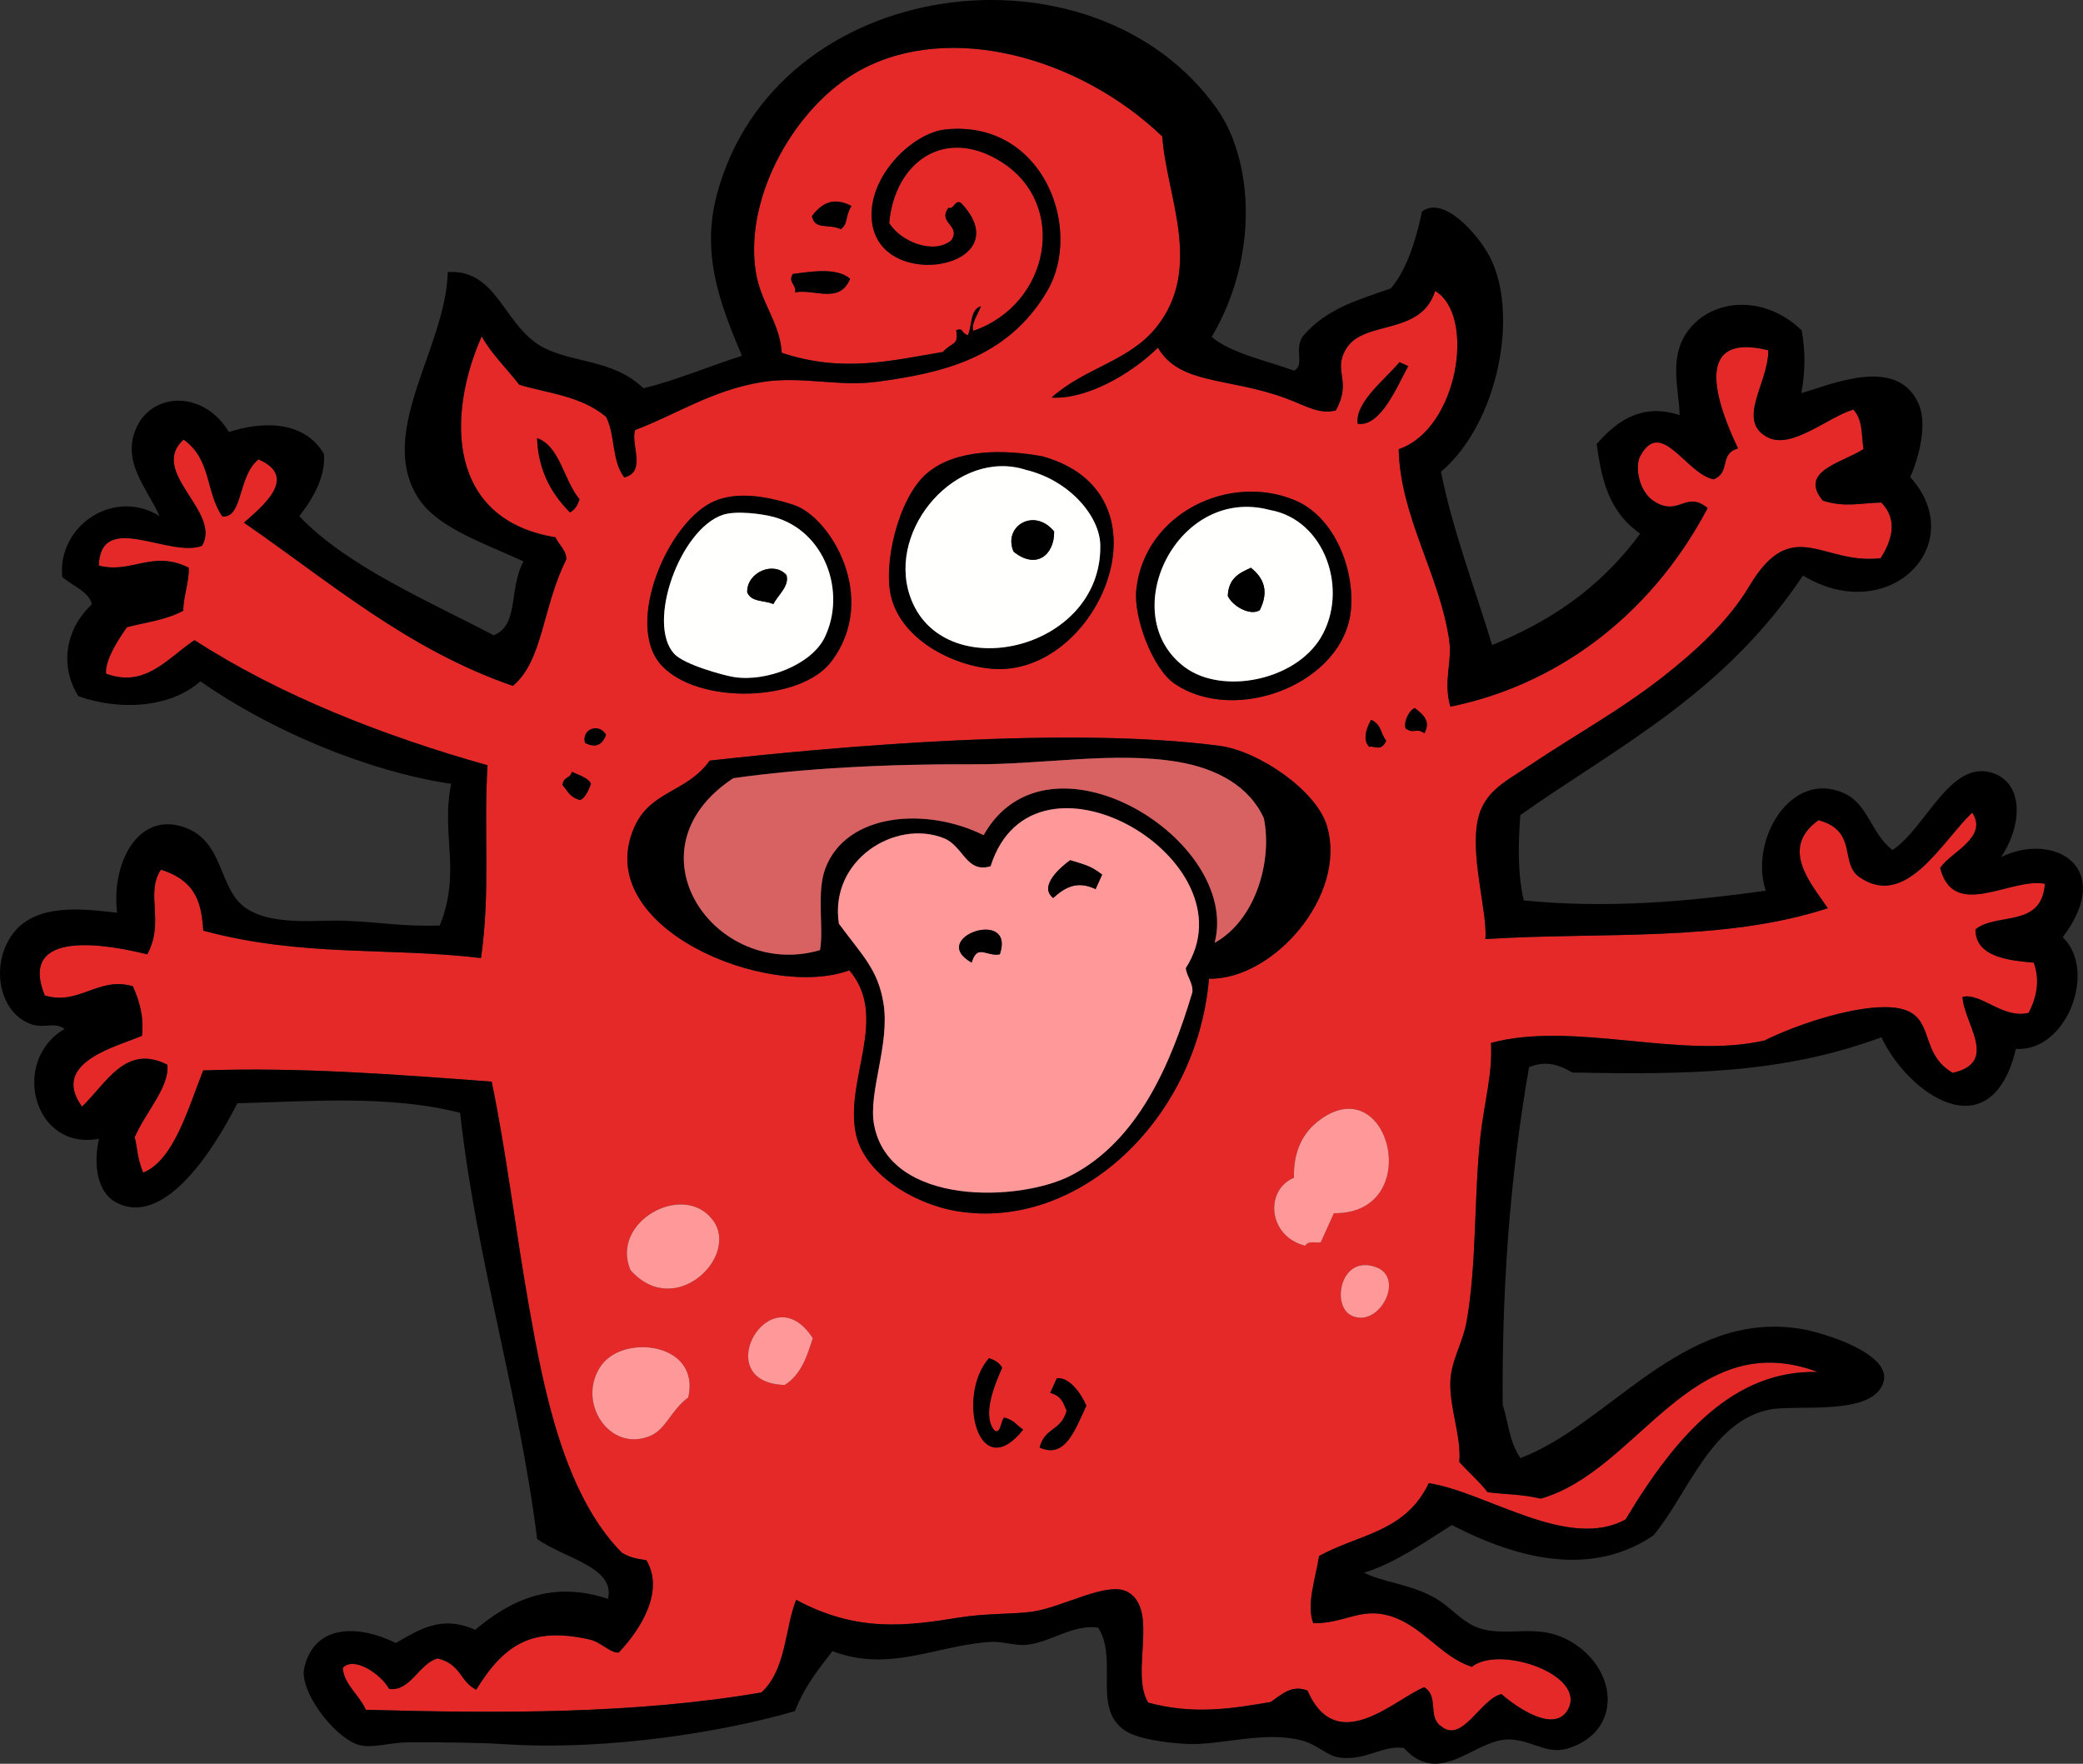 <?xml version="1.0" encoding="UTF-8" standalone="no"?><svg xmlns="http://www.w3.org/2000/svg" xmlns:xlink="http://www.w3.org/1999/xlink" fill="#000000" height="1379.6" preserveAspectRatio="xMidYMid meet" version="1" viewBox="0.0 0.0 1629.4 1379.6" width="1629.4" zoomAndPan="magnify"><rect x="0.0" y="0.0" width="1629.4" height="1379.6" fill="#333333" stroke="none"/><defs><clipPath id="a"><path d="M 0 0 L 1629.359 0 L 1629.359 1379.559 L 0 1379.559 Z M 0 0"/></clipPath></defs><g><g id="change1_1"><path d="M 470.457 1067.879 C 450.402 1095.801 476.238 1136.398 508.379 1123.238 C 521.031 1118.051 524.336 1103.609 538.391 1093.02 C 548.145 1050.461 488.242 1043.141 470.457 1067.879 Z M 613.848 1083.309 C 627.23 1074.68 631.387 1060.27 635.789 1046.75 C 602.57 995.227 553.293 1081.551 613.848 1083.309 Z M 800.367 1118.211 C 795.359 1115.07 793.477 1110.77 785.504 1108.762 C 782.77 1111.5 782.848 1121.699 778.102 1119.109 C 767.52 1107.27 778.633 1081.93 783.922 1069.801 C 782.16 1066.68 779.18 1064.051 773.602 1062.398 C 747.848 1091.59 765.348 1162.23 800.367 1118.211 Z M 826.652 1078.109 C 824.945 1081.91 823.242 1085.68 821.539 1089.469 C 831.094 1092.129 831.801 1098.141 834.355 1103.449 C 829.855 1119.82 817.684 1115.84 813.207 1132.18 C 833.039 1141.41 840.809 1118.801 849.809 1099.5 C 845.285 1089.059 835.836 1076.719 826.652 1078.109 Z M 557.332 953.977 C 534.152 924.047 477.25 955.812 493.129 993.359 C 527.93 1032.941 579.293 982.32 557.332 953.977 Z M 1056.648 1028.719 C 1078.039 1040.078 1099.941 999.727 1076.32 991.133 C 1048.762 981.117 1041.34 1020.602 1056.648 1028.719 Z M 439.957 614.066 C 444.035 618.195 445.066 623.445 453.809 625.789 C 457.641 624.273 460.016 618.91 462.246 613.18 C 460.723 608.734 453.383 606.484 447.359 603.734 C 445.82 609.625 440.996 606.801 439.957 614.066 Z M 1043.41 948.957 C 1114.852 949.695 1087.461 835.852 1032.66 875.781 C 1018.602 886.016 1011.711 901.273 1012.18 921.219 C 989.121 930.797 991.777 967.16 1021 974.387 C 1023.711 970.008 1029.109 972.598 1033.172 971.68 C 1036.57 964.105 1039.98 956.52 1043.41 948.957 Z M 457.602 581.023 C 465.449 585.176 470.945 583.102 474.066 574.777 C 468.57 565.055 454.723 570.316 457.602 581.023 Z M 1037.91 645.824 C 1029.699 618.395 984.746 587.449 954.004 583.395 C 837.703 567.992 657.062 583.508 555.18 594.945 C 537.07 620.215 508.602 618.23 495.969 647.516 C 462.164 725.699 600.688 782.379 664.383 758.973 C 695.773 795.68 660.43 844.504 669.531 887.023 C 676.062 917.586 713.883 941.664 748.902 947.398 C 842.91 962.797 936.277 876.324 945.707 765.516 C 995.816 766.598 1054.281 700.371 1037.91 645.824 Z M 420.148 342.738 C 420.816 365.102 429.414 384.445 445.902 400.809 C 449.004 399.039 451.641 396.082 453.301 390.488 C 441.055 376.078 437.992 348.801 420.148 342.738 Z M 559.297 391.797 C 522.633 406.984 487.773 488.797 517.625 520.613 C 546.703 551.57 626.379 549 650.227 517.531 C 687.984 467.691 649.477 404.215 620.762 394.91 C 595.066 386.578 574.688 385.418 559.297 391.797 Z M 1071.129 584.266 C 1073.602 582.562 1080.5 588.832 1084.309 579.273 C 1079.891 574.039 1080.891 566.754 1072.5 563.016 C 1067.859 571.68 1066.262 579.203 1071.129 584.266 Z M 1099.559 569.738 C 1105.75 574.52 1108 568.832 1114.199 573.605 C 1119.41 564.109 1113.32 558.875 1106.711 553.844 C 1102.109 555.406 1097.672 565.242 1099.559 569.738 Z M 724.609 370.66 C 702.566 389.977 690.379 441.887 697.293 467.684 C 707.25 504.852 754.82 524.375 784.289 523.297 C 862.543 520.445 917.504 385.355 815.539 356.961 C 785.73 351.441 747.258 350.82 724.609 370.66 Z M 888.867 461.09 C 886.473 483.234 901.949 523.25 918.574 534.625 C 966.613 567.539 1051.66 534.535 1056.77 476.664 C 1059.59 444.527 1043.609 404.285 1013.191 391.422 C 961.73 369.641 895.293 401.445 888.867 461.09 Z M 620.195 214.262 C 615.914 220.91 623.602 223.02 621.898 228.68 C 636.457 225.691 656.918 238.219 664.969 218.039 C 654.02 208.629 633.191 212.801 620.195 214.262 Z M 635.098 169.039 C 637.57 180.262 647.652 174.629 657.832 179.289 C 664.059 173.82 660.406 170.691 666.023 161.121 C 651.887 153.641 642.66 159.109 635.098 169.039 Z M 1062.078 331.449 C 1079.93 334.191 1092.988 301.98 1101.551 286.371 C 1099.281 285.352 1097 284.328 1094.73 283.301 C 1083.898 296.391 1059.57 314.949 1062.078 331.449 Z M 767.316 239.57 C 758.758 241.719 760.34 255.898 757.074 262.289 C 750.789 259.711 754.215 256.449 747.988 258.199 C 749.895 270.852 745.109 266.969 737.523 275.34 C 697.883 281.789 659.68 292.012 611.516 275.941 C 609.953 251.648 594.906 237.16 591.113 212.078 C 582.172 152.809 622.793 82.238 672.918 54.891 C 742.699 16.801 843.809 44.281 909.203 106.73 C 912.168 152.32 941.41 208.871 905.129 255.23 C 883.574 282.77 848.996 287.27 822.594 310.961 C 848.348 312.609 882.863 294.301 905.797 271.941 C 922.77 301.16 961.199 295.059 1005.531 311.422 C 1021.301 317.25 1031.969 324.441 1044.949 321 C 1057.91 297.41 1042.172 290.648 1053.039 272.711 C 1066.871 249.922 1111.57 263.02 1122.621 227.539 C 1154.66 246.461 1140.82 335.52 1094.121 351.359 C 1095.262 403.973 1125.941 449.012 1133.57 500.336 C 1136.211 518.172 1128.68 532.598 1134.559 552.719 C 1213.949 536.77 1289.691 484.797 1335.762 397.422 C 1318.629 383.34 1313.641 404.266 1294.289 392.391 C 1281.391 384.484 1279.031 364.449 1282.84 357.172 C 1299.219 325.852 1318.59 370.43 1340.422 374.93 C 1354.141 369.488 1344.422 355.039 1359.531 350.738 C 1346.371 323 1319.621 258.281 1383.211 273.949 C 1383.602 299.32 1357.75 328.988 1382.602 342 C 1401.488 351.898 1429.691 326.281 1449.77 320.352 C 1457.461 328.762 1456.012 340.59 1457.699 351.262 C 1441.309 362.09 1406.602 368.219 1425.859 391.57 C 1443.059 397.203 1456.641 393.285 1471.648 393.078 C 1481.891 403.648 1483.191 417.609 1471.16 436.59 C 1425.801 442.258 1402.109 401.828 1368.309 458.566 C 1351.578 486.703 1324.961 510.453 1300.898 529.312 C 1267.102 555.824 1232.77 574.355 1195.531 599.336 C 1175.578 612.73 1158.32 620.312 1155.059 646.695 C 1151.531 675.105 1163.52 714.809 1161.941 734.52 C 1252.051 728.77 1347.578 737.215 1429.738 710.387 C 1417.891 692.383 1391.102 663.805 1422.512 641.523 C 1453.559 649.891 1438.879 675.172 1454.41 685.969 C 1490.891 711.332 1518.449 658.887 1542.719 635.582 C 1555.711 655.191 1525.371 666.699 1517.699 678.969 C 1528.219 720.379 1573.422 685.98 1599.602 691.297 C 1597.148 726.145 1561.969 713.496 1545.281 726.938 C 1545.121 749.355 1573.672 751.371 1590.922 752.984 C 1594.762 764.098 1594.941 776.59 1586.93 792.184 C 1567.102 797.445 1549.641 776.227 1535.141 779.762 C 1536.238 800.625 1564 830.918 1527.5 839.184 C 1497.422 821.859 1518.102 787.707 1474.129 787.781 C 1446.16 787.824 1403.98 802.039 1380.352 813.852 C 1314.469 828.969 1231.281 798.289 1166.32 815.766 C 1167.691 839.883 1160.879 863.059 1158.078 888.594 C 1152.891 935.809 1155.32 988.297 1147.191 1034.02 C 1144.352 1049.93 1135.18 1064.289 1134.539 1080.238 C 1133.68 1101.281 1143.238 1123.449 1141.531 1143.531 C 1148.691 1151.5 1157.328 1158.91 1163.68 1167.18 C 1177.551 1168.969 1190.648 1168.68 1205.148 1172.219 C 1281.738 1150.551 1323.172 1036.07 1422.012 1073.16 C 1356.629 1071.352 1311.23 1122.281 1271.602 1188.5 C 1226.48 1213.16 1163.281 1167.27 1117.68 1160.109 C 1099.102 1198.738 1063.121 1199.809 1031.852 1217.09 C 1028.969 1235.141 1021.77 1254.82 1027.281 1269.68 C 1051.699 1269.949 1064.352 1257.039 1087.27 1263.93 C 1112.719 1271.57 1127.238 1296.09 1151.328 1303.738 C 1173.109 1286.352 1242.07 1310.23 1226.301 1337.539 C 1216.352 1354.75 1189.469 1338.059 1174.488 1325.121 C 1158.262 1328.719 1143.969 1363.871 1127.539 1350.418 C 1116.172 1342.801 1126.078 1327.102 1114.059 1319.738 C 1091.039 1328.949 1045.82 1374.84 1022.711 1322.301 C 1010.23 1317.57 1002.551 1325.461 994.074 1331.25 C 963.996 1336.449 933.863 1341.441 898.176 1331.77 C 883.879 1308.531 906.668 1259.75 882.438 1245.398 C 866.723 1236.09 831.23 1257.43 807.203 1260.68 C 792.117 1262.73 771.207 1261.84 750.504 1265.191 C 709.199 1271.852 670.445 1277.07 622.812 1251.359 C 613.969 1273.141 615.203 1305.91 595.617 1323.84 C 497.125 1340.68 392.082 1340.289 286.129 1337.371 C 281.281 1326.02 269.031 1317.469 268.078 1304.641 C 276.898 1294.918 298.254 1309.762 304.418 1321.039 C 321.004 1323.391 328.105 1300.668 342.48 1297.191 C 361.176 1302.059 359.191 1314.738 372.469 1321.641 C 394.961 1285.34 416.82 1272.379 461.23 1282.398 C 470.293 1284.441 477.172 1292.949 483.945 1292.629 C 501.523 1274.09 519.918 1244.391 505.582 1220.379 C 499.52 1219.32 493.738 1218.961 486.379 1214.469 C 440.93 1168.5 425.074 1085.77 414.023 1023.309 C 403.215 962.281 396.016 900.727 384.598 846.039 C 308.594 840.398 235.328 834.621 158.961 837.266 C 147.238 866.82 135.984 907.672 111.992 917.211 C 106.902 905.047 107.191 894.93 105.305 889.602 C 113.801 869.848 132.801 850.172 130.895 832.82 C 98.285 816.297 83.523 846.988 64.176 865.602 C 38.809 830.801 92.02 818.484 111.039 810.18 C 112.664 795.75 109.277 783.219 103.902 771.441 C 77.012 763.5 61.965 786.742 35.035 778.668 C 13.684 726.199 83.848 738.598 115.156 746.457 C 129.031 721.254 113.434 698.781 125.887 680.227 C 154.844 689.352 157.559 708.422 159.039 727.957 C 236.625 748.793 303.262 740.715 376.242 749.355 C 383.809 696.879 378.191 649.383 381.355 598.578 C 301.195 576.062 219.531 544.312 152.148 500.719 C 131.078 514.773 113.676 538.449 82.938 526.926 C 82.102 515.82 93.176 499.262 99.32 490.57 C 114.164 486.684 129.859 485.035 143.406 477.652 C 143.242 467.031 148.191 454.484 147.625 444.023 C 119.031 429.891 103.074 449.059 77.297 442.379 C 78.656 398.797 132.699 436.809 158.086 426.871 C 173.559 400.211 115.805 369.172 143.59 343.801 C 165.57 359.34 160.785 385.023 173.902 403.926 C 190.211 405.391 185.828 372.289 202.215 359.309 C 234.234 373.18 204.586 396.594 190.816 408.832 C 257.43 454.656 318.449 507.977 401.168 536.441 C 424.789 516.992 424.285 474.672 442.922 437.742 C 443.363 430.66 437.121 426.117 434.426 420.234 C 350.082 406.48 349.191 325.469 376.789 263.059 C 384.195 276.602 396.52 288.262 406.195 300.93 C 427.895 307.531 454.539 309.488 474.129 326.078 C 481.59 340.84 478.203 359.691 488.305 373.461 C 506.086 368.879 493.027 347.699 496.84 336.32 C 528.23 324.602 556.805 305.262 595.719 298.898 C 626.785 293.781 655.68 302.73 686.039 298.602 C 734.465 292.012 787.734 281.48 819.25 227.449 C 847.738 178.59 815.496 93.301 739.453 101.281 C 713.738 103.98 677.703 138.66 682.145 173.852 C 689.203 229.73 799.172 208.809 751.801 158.781 C 746.875 155.719 746.305 164.211 741.906 162.531 C 733.105 174.641 752.27 176.191 744.055 188.09 C 730.305 199.371 704.551 189.121 695.547 174.43 C 699.992 126.328 739.047 98.988 782.848 126.309 C 836.383 159.699 821.137 238.281 761.395 258.781 C 759.363 253.879 764.637 246.25 767.316 239.57" fill="#e52828" fill-rule="evenodd"/></g><g id="change2_2"><path d="M 1094.73 283.301 C 1097 284.328 1099.281 285.352 1101.551 286.371 C 1092.988 301.98 1079.93 334.191 1062.078 331.449 C 1059.57 314.949 1083.898 296.391 1094.73 283.301" fill="inherit" fill-rule="evenodd"/></g><g id="change2_3"><path d="M 666.023 161.121 C 660.406 170.691 664.059 173.82 657.832 179.289 C 647.652 174.629 637.57 180.262 635.098 169.039 C 642.66 159.109 651.887 153.641 666.023 161.121" fill="inherit" fill-rule="evenodd"/></g><g id="change2_4"><path d="M 664.969 218.039 C 656.918 238.219 636.457 225.691 621.898 228.68 C 623.602 223.02 615.914 220.91 620.195 214.262 C 633.191 212.801 654.02 208.629 664.969 218.039" fill="inherit" fill-rule="evenodd"/></g><g id="change2_5"><path d="M 926.988 522.016 C 956.168 543.496 1012.859 532.508 1033.129 498.809 C 1055.352 461.801 1036.602 406.523 993.418 398.91 C 920.316 379.34 871.707 481.309 926.988 522.016 Z M 1013.191 391.422 C 1043.609 404.285 1059.59 444.527 1056.77 476.664 C 1051.66 534.535 966.613 567.539 918.574 534.625 C 901.949 523.25 886.473 483.234 888.867 461.09 C 895.293 401.445 961.73 369.641 1013.191 391.422" fill="inherit" fill-rule="evenodd"/></g><g id="change3_1"><path d="M 960.426 466.035 C 963.488 473.496 977.527 482.156 985.41 477.289 C 992.777 462.566 988.66 452.203 978.52 444.117 C 969.434 448.203 961.059 452.145 960.426 466.035 Z M 993.418 398.91 C 1036.602 406.523 1055.352 461.801 1033.129 498.809 C 1012.859 532.508 956.168 543.496 926.988 522.016 C 871.707 481.309 920.316 379.34 993.418 398.91" fill="#fffffd" fill-rule="evenodd"/></g><g id="change2_6"><path d="M 711.73 465.984 C 735.82 537.496 862.016 509.957 860.699 426.543 C 860.355 403.48 836.262 375.621 802.578 367.531 C 749.125 350.262 693.863 412.996 711.73 465.984 Z M 815.539 356.961 C 917.504 385.355 862.543 520.445 784.289 523.297 C 754.82 524.375 707.25 504.852 697.293 467.684 C 690.379 441.887 702.566 389.977 724.609 370.66 C 747.258 350.82 785.73 351.441 815.539 356.961" fill="inherit" fill-rule="evenodd"/></g><g id="change3_2"><path d="M 792.867 431.488 C 810.754 445.938 824.867 433.832 824.582 415.723 C 808.969 396.602 784.289 411.684 792.867 431.488 Z M 802.578 367.531 C 836.262 375.621 860.355 403.48 860.699 426.543 C 862.016 509.957 735.82 537.496 711.73 465.984 C 693.863 412.996 749.125 350.262 802.578 367.531" fill="#fffffd" fill-rule="evenodd"/></g><g id="change2_7"><path d="M 978.52 444.117 C 988.66 452.203 992.777 462.566 985.41 477.289 C 977.527 482.156 963.488 473.496 960.426 466.035 C 961.059 452.145 969.434 448.203 978.52 444.117" fill="inherit" fill-rule="evenodd"/></g><g id="change2_8"><path d="M 824.582 415.723 C 824.867 433.832 810.754 445.938 792.867 431.488 C 784.289 411.684 808.969 396.602 824.582 415.723" fill="inherit" fill-rule="evenodd"/></g><g id="change2_9"><path d="M 1106.711 553.844 C 1113.32 558.875 1119.41 564.109 1114.199 573.605 C 1108 568.832 1105.75 574.52 1099.559 569.738 C 1097.672 565.242 1102.109 555.406 1106.711 553.844" fill="inherit" fill-rule="evenodd"/></g><g id="change2_10"><path d="M 1072.5 563.016 C 1080.891 566.754 1079.891 574.039 1084.309 579.273 C 1080.5 588.832 1073.602 582.562 1071.129 584.266 C 1066.262 579.203 1067.859 571.68 1072.5 563.016" fill="inherit" fill-rule="evenodd"/></g><g id="change2_11"><path d="M 565.32 402.727 C 531.82 414.004 505.582 487.422 527.297 511.305 C 535.168 519.977 566.09 528.258 573.758 529.52 C 599.734 533.77 634.816 519.641 645.016 498.766 C 662.395 463.168 645.277 415.387 605.531 404.438 C 596.43 401.945 575.883 399.145 565.32 402.727 Z M 620.762 394.91 C 649.477 404.215 687.984 467.691 650.227 517.531 C 626.379 549 546.703 551.57 517.625 520.613 C 487.773 488.797 522.633 406.984 559.297 391.797 C 574.688 385.418 595.066 386.578 620.762 394.91" fill="inherit" fill-rule="evenodd"/></g><g id="change3_3"><path d="M 584.484 463.277 C 587.688 471.184 597.848 469.34 604.926 472.492 C 608.555 465.445 617.781 458.176 615.164 449.773 C 605.332 438.648 584.098 447.516 584.484 463.277 Z M 605.531 404.438 C 645.277 415.387 662.395 463.168 645.016 498.766 C 634.816 519.641 599.734 533.77 573.758 529.52 C 566.09 528.258 535.168 519.977 527.297 511.305 C 505.582 487.422 531.82 414.004 565.32 402.727 C 575.883 399.145 596.43 401.945 605.531 404.438" fill="#fffffd" fill-rule="evenodd"/></g><g id="change2_12"><path d="M 453.301 390.488 C 451.641 396.082 449.004 399.039 445.902 400.809 C 429.414 384.445 420.816 365.102 420.148 342.738 C 437.992 348.801 441.055 376.078 453.301 390.488" fill="inherit" fill-rule="evenodd"/></g><g id="change2_13"><path d="M 691.066 784.66 C 696.34 816.719 678.98 854.398 683.727 879.758 C 695.75 944.051 798.301 940.07 838.109 919.281 C 890.203 892.094 915.801 832.777 932.73 776.082 C 933.355 768.941 928.387 763.895 927.52 757.316 C 981.684 673.129 808.457 571.668 774.879 677.57 C 755.695 683.246 753.727 661.77 738.297 655.629 C 700.395 640.512 648.543 672.609 656.207 722.484 C 674.824 747.781 686.727 758.242 691.066 784.66 Z M 988.613 639.992 C 977.48 615.395 952.441 601.078 921.027 595.867 C 871.566 587.66 816.328 598.078 761.613 597.812 C 693.5 597.465 627.312 601.059 573.574 608.703 C 487.734 665.414 560.191 767.078 641.445 743.164 C 644.527 726.066 638.543 698.242 645.562 679.426 C 661.969 635.508 724.91 631.082 769.426 653.262 C 819.551 563.984 970.957 656.57 950.145 737.449 C 982.652 719.484 995.387 672.684 988.613 639.992 Z M 945.707 765.516 C 936.277 876.324 842.91 962.797 748.902 947.398 C 713.883 941.664 676.062 917.586 669.531 887.023 C 660.43 844.504 695.773 795.68 664.383 758.973 C 600.688 782.379 462.164 725.699 495.969 647.516 C 508.602 618.23 537.07 620.215 555.18 594.945 C 657.062 583.508 837.703 567.992 954.004 583.395 C 984.746 587.449 1029.699 618.395 1037.91 645.824 C 1054.281 700.371 995.816 766.598 945.707 765.516" fill="inherit" fill-rule="evenodd"/></g><g id="change2_14"><path d="M 615.164 449.773 C 617.781 458.176 608.555 465.445 604.926 472.492 C 597.848 469.34 587.688 471.184 584.484 463.277 C 584.098 447.516 605.332 438.648 615.164 449.773" fill="inherit" fill-rule="evenodd"/></g><g id="change4_1"><path d="M 950.145 737.449 C 970.957 656.57 819.551 563.984 769.426 653.262 C 724.91 631.082 661.969 635.508 645.562 679.426 C 638.543 698.242 644.527 726.066 641.445 743.164 C 560.191 767.078 487.734 665.414 573.574 608.703 C 627.312 601.059 693.5 597.465 761.613 597.812 C 816.328 598.078 871.566 587.66 921.027 595.867 C 952.441 601.078 977.48 615.395 988.613 639.992 C 995.387 672.684 982.652 719.484 950.145 737.449" fill="#d86161" fill-rule="evenodd"/></g><g id="change5_1"><path d="M 760.055 752.895 C 764.535 737.734 771.734 748.535 782.098 746.43 C 794.59 709.629 725.379 733.418 760.055 752.895 Z M 837.137 672.855 C 830.504 677.621 811.91 693.066 823.832 702.371 C 832.715 694.34 842.406 688.398 857.004 695.465 C 858.707 691.688 860.414 687.902 862.117 684.109 C 852.891 677.082 849.262 676.676 837.137 672.855 Z M 656.207 722.484 C 648.543 672.609 700.395 640.512 738.297 655.629 C 753.727 661.77 755.695 683.246 774.879 677.57 C 808.457 571.668 981.684 673.129 927.52 757.316 C 928.387 763.895 933.355 768.941 932.73 776.082 C 915.801 832.777 890.203 892.094 838.109 919.281 C 798.301 940.07 695.75 944.051 683.727 879.758 C 678.98 854.398 696.34 816.719 691.066 784.66 C 686.727 758.242 674.824 747.781 656.207 722.484" fill="#ff9999" fill-rule="evenodd"/></g><g id="change2_15"><path d="M 862.117 684.109 C 860.414 687.902 858.707 691.688 857.004 695.465 C 842.406 688.398 832.715 694.34 823.832 702.371 C 811.91 693.066 830.504 677.621 837.137 672.855 C 849.262 676.676 852.891 677.082 862.117 684.109" fill="inherit" fill-rule="evenodd"/></g><g id="change2_16"><path d="M 474.066 574.777 C 470.945 583.102 465.449 585.176 457.602 581.023 C 454.723 570.316 468.57 565.055 474.066 574.777" fill="inherit" fill-rule="evenodd"/></g><g id="change2_17"><path d="M 782.098 746.43 C 771.734 748.535 764.535 737.734 760.055 752.895 C 725.379 733.418 794.59 709.629 782.098 746.43" fill="inherit" fill-rule="evenodd"/></g><g id="change5_2"><path d="M 1033.172 971.68 C 1029.109 972.598 1023.711 970.008 1021 974.387 C 991.777 967.16 989.121 930.797 1012.18 921.219 C 1011.711 901.273 1018.602 886.016 1032.66 875.781 C 1087.461 835.852 1114.852 949.695 1043.41 948.957 C 1039.98 956.52 1036.57 964.105 1033.172 971.68" fill="#ff9999" fill-rule="evenodd"/></g><g id="change2_18"><path d="M 447.359 603.734 C 453.383 606.484 460.723 608.734 462.246 613.18 C 460.016 618.91 457.641 624.273 453.809 625.789 C 445.066 623.445 444.035 618.195 439.957 614.066 C 440.996 606.801 445.82 609.625 447.359 603.734" fill="inherit" fill-rule="evenodd"/></g><g id="change5_3"><path d="M 1076.32 991.133 C 1099.941 999.727 1078.039 1040.078 1056.648 1028.719 C 1041.34 1020.602 1048.762 981.117 1076.32 991.133" fill="#ff9999" fill-rule="evenodd"/></g><g id="change5_4"><path d="M 493.129 993.359 C 477.25 955.812 534.152 924.047 557.332 953.977 C 579.293 982.32 527.93 1032.941 493.129 993.359" fill="#ff9999" fill-rule="evenodd"/></g><g id="change2_19"><path d="M 849.809 1099.5 C 840.809 1118.801 833.039 1141.41 813.207 1132.18 C 817.684 1115.84 829.855 1119.82 834.355 1103.449 C 831.801 1098.141 831.094 1092.129 821.539 1089.469 C 823.242 1085.68 824.945 1081.91 826.652 1078.109 C 835.836 1076.719 845.285 1089.059 849.809 1099.5" fill="inherit" fill-rule="evenodd"/></g><g id="change2_20"><path d="M 773.602 1062.398 C 779.18 1064.051 782.16 1066.68 783.922 1069.801 C 778.633 1081.93 767.52 1107.27 778.102 1119.109 C 782.848 1121.699 782.77 1111.5 785.504 1108.762 C 793.477 1110.77 795.359 1115.07 800.367 1118.211 C 765.348 1162.23 747.848 1091.59 773.602 1062.398" fill="inherit" fill-rule="evenodd"/></g><g id="change5_5"><path d="M 635.789 1046.75 C 631.387 1060.27 627.23 1074.68 613.848 1083.309 C 553.293 1081.551 602.57 995.227 635.789 1046.75" fill="#ff9999" fill-rule="evenodd"/></g><g id="change5_6"><path d="M 538.391 1093.02 C 524.336 1103.609 521.031 1118.051 508.379 1123.238 C 476.238 1136.398 450.402 1095.801 470.457 1067.879 C 488.242 1043.141 548.145 1050.461 538.391 1093.02" fill="#ff9999" fill-rule="evenodd"/></g><g clip-path="url(#a)" id="change2_1"><path d="M 761.395 258.781 C 821.137 238.281 836.383 159.699 782.848 126.309 C 739.047 98.988 699.992 126.328 695.547 174.43 C 704.551 189.121 730.305 199.371 744.055 188.09 C 752.27 176.191 733.105 174.641 741.906 162.531 C 746.305 164.211 746.875 155.719 751.801 158.781 C 799.172 208.809 689.203 229.73 682.145 173.852 C 677.703 138.66 713.738 103.98 739.453 101.281 C 815.496 93.301 847.738 178.59 819.25 227.449 C 787.734 281.48 734.465 292.012 686.039 298.602 C 655.68 302.73 626.785 293.781 595.719 298.898 C 556.805 305.262 528.23 324.602 496.84 336.32 C 493.027 347.699 506.086 368.879 488.305 373.461 C 478.203 359.691 481.59 340.84 474.129 326.078 C 454.539 309.488 427.895 307.531 406.195 300.93 C 396.52 288.262 384.195 276.602 376.789 263.059 C 349.191 325.469 350.082 406.48 434.426 420.234 C 437.121 426.117 443.363 430.66 442.922 437.742 C 424.285 474.672 424.789 516.992 401.168 536.441 C 318.449 507.977 257.43 454.656 190.816 408.832 C 204.586 396.594 234.234 373.18 202.215 359.309 C 185.828 372.289 190.211 405.391 173.902 403.926 C 160.785 385.023 165.57 359.34 143.59 343.801 C 115.805 369.172 173.559 400.211 158.086 426.871 C 132.699 436.809 78.656 398.797 77.297 442.379 C 103.074 449.059 119.031 429.891 147.625 444.023 C 148.191 454.484 143.242 467.031 143.406 477.652 C 129.859 485.035 114.164 486.684 99.32 490.57 C 93.176 499.262 82.102 515.82 82.938 526.926 C 113.676 538.449 131.078 514.773 152.148 500.719 C 219.531 544.312 301.195 576.062 381.355 598.578 C 378.191 649.383 383.809 696.879 376.242 749.355 C 303.262 740.715 236.625 748.793 159.039 727.957 C 157.559 708.422 154.844 689.352 125.887 680.227 C 113.434 698.781 129.031 721.254 115.156 746.457 C 83.848 738.598 13.684 726.199 35.035 778.668 C 61.965 786.742 77.012 763.5 103.902 771.441 C 109.277 783.219 112.664 795.75 111.039 810.18 C 92.02 818.484 38.809 830.801 64.176 865.602 C 83.523 846.988 98.285 816.297 130.895 832.82 C 132.801 850.172 113.801 869.848 105.305 889.602 C 107.191 894.93 106.902 905.047 111.992 917.211 C 135.984 907.672 147.238 866.82 158.961 837.266 C 235.328 834.621 308.594 840.398 384.598 846.039 C 396.016 900.727 403.215 962.281 414.023 1023.309 C 425.074 1085.77 440.93 1168.5 486.379 1214.469 C 493.738 1218.961 499.52 1219.32 505.582 1220.379 C 519.918 1244.391 501.523 1274.09 483.945 1292.629 C 477.172 1292.949 470.293 1284.441 461.23 1282.398 C 416.82 1272.379 394.961 1285.34 372.469 1321.641 C 359.191 1314.738 361.176 1302.059 342.48 1297.191 C 328.105 1300.668 321.004 1323.391 304.418 1321.039 C 298.254 1309.762 276.898 1294.918 268.078 1304.641 C 269.031 1317.469 281.281 1326.02 286.129 1337.371 C 392.082 1340.289 497.125 1340.68 595.617 1323.84 C 615.203 1305.91 613.969 1273.141 622.812 1251.359 C 670.445 1277.07 709.199 1271.852 750.504 1265.191 C 771.207 1261.84 792.117 1262.73 807.203 1260.68 C 831.23 1257.43 866.723 1236.09 882.438 1245.398 C 906.668 1259.75 883.879 1308.531 898.176 1331.77 C 933.863 1341.441 963.996 1336.449 994.074 1331.25 C 1002.551 1325.461 1010.23 1317.57 1022.711 1322.301 C 1045.82 1374.84 1091.039 1328.949 1114.059 1319.738 C 1126.078 1327.102 1116.172 1342.801 1127.539 1350.418 C 1143.969 1363.871 1158.262 1328.719 1174.488 1325.121 C 1189.469 1338.059 1216.352 1354.75 1226.301 1337.539 C 1242.07 1310.23 1173.109 1286.352 1151.328 1303.738 C 1127.238 1296.09 1112.719 1271.57 1087.27 1263.93 C 1064.352 1257.039 1051.699 1269.949 1027.281 1269.68 C 1021.77 1254.82 1028.969 1235.141 1031.852 1217.09 C 1063.121 1199.809 1099.102 1198.738 1117.68 1160.109 C 1163.281 1167.27 1226.48 1213.16 1271.602 1188.5 C 1311.23 1122.281 1356.629 1071.352 1422.012 1073.16 C 1323.172 1036.07 1281.738 1150.551 1205.148 1172.219 C 1190.648 1168.68 1177.551 1168.969 1163.68 1167.18 C 1157.328 1158.91 1148.691 1151.5 1141.531 1143.531 C 1143.238 1123.449 1133.68 1101.281 1134.539 1080.238 C 1135.18 1064.289 1144.352 1049.93 1147.191 1034.02 C 1155.32 988.297 1152.891 935.809 1158.078 888.594 C 1160.879 863.059 1167.691 839.883 1166.32 815.766 C 1231.281 798.289 1314.469 828.969 1380.352 813.852 C 1403.98 802.039 1446.16 787.824 1474.129 787.781 C 1518.102 787.707 1497.422 821.859 1527.5 839.184 C 1564 830.918 1536.238 800.625 1535.141 779.762 C 1549.641 776.227 1567.102 797.445 1586.93 792.184 C 1594.941 776.59 1594.762 764.098 1590.922 752.984 C 1573.672 751.371 1545.121 749.355 1545.281 726.938 C 1561.969 713.496 1597.148 726.145 1599.602 691.297 C 1573.422 685.98 1528.219 720.379 1517.699 678.969 C 1525.371 666.699 1555.711 655.191 1542.719 635.582 C 1518.449 658.887 1490.891 711.332 1454.41 685.969 C 1438.879 675.172 1453.559 649.891 1422.512 641.523 C 1391.102 663.805 1417.891 692.383 1429.738 710.387 C 1347.578 737.215 1252.051 728.77 1161.941 734.52 C 1163.52 714.809 1151.531 675.105 1155.059 646.695 C 1158.32 620.312 1175.578 612.73 1195.531 599.336 C 1232.77 574.355 1267.102 555.824 1300.898 529.312 C 1324.961 510.453 1351.578 486.703 1368.309 458.566 C 1402.109 401.828 1425.801 442.258 1471.16 436.59 C 1483.191 417.609 1481.891 403.648 1471.648 393.078 C 1456.641 393.285 1443.059 397.203 1425.859 391.57 C 1406.602 368.219 1441.309 362.09 1457.699 351.262 C 1456.012 340.59 1457.461 328.762 1449.77 320.352 C 1429.691 326.281 1401.488 351.898 1382.602 342 C 1357.75 328.988 1383.602 299.32 1383.211 273.949 C 1319.621 258.281 1346.371 323 1359.531 350.738 C 1344.422 355.039 1354.141 369.488 1340.422 374.93 C 1318.59 370.43 1299.219 325.852 1282.84 357.172 C 1279.031 364.449 1281.391 384.484 1294.289 392.391 C 1313.641 404.266 1318.629 383.34 1335.762 397.422 C 1289.691 484.797 1213.949 536.77 1134.559 552.719 C 1128.68 532.598 1136.211 518.172 1133.57 500.336 C 1125.941 449.012 1095.262 403.973 1094.121 351.359 C 1140.82 335.52 1154.66 246.461 1122.621 227.539 C 1111.57 263.02 1066.871 249.922 1053.039 272.711 C 1042.172 290.648 1057.91 297.41 1044.949 321 C 1031.969 324.441 1021.301 317.25 1005.531 311.422 C 961.199 295.059 922.77 301.16 905.797 271.941 C 882.863 294.301 848.348 312.609 822.594 310.961 C 848.996 287.27 883.574 282.77 905.129 255.23 C 941.41 208.871 912.168 152.32 909.203 106.73 C 843.809 44.281 742.699 16.801 672.918 54.891 C 622.793 82.238 582.172 152.809 591.113 212.078 C 594.906 237.16 609.953 251.648 611.516 275.941 C 659.68 292.012 697.883 281.789 737.523 275.34 C 745.109 266.969 749.895 270.852 747.988 258.199 C 754.215 256.449 750.789 259.711 757.074 262.289 C 760.34 255.898 758.758 241.719 767.316 239.57 C 764.637 246.25 759.363 253.879 761.395 258.781 Z M 1409.352 258.422 C 1412.09 273.691 1412.422 289.891 1409.09 307.488 C 1431.762 301.16 1484.102 277.559 1500.891 316.059 C 1507.32 330.789 1502.09 355.309 1494.281 373.199 C 1541.391 425.543 1477.891 490.906 1410.371 450.184 C 1348.172 543.074 1266.129 583.43 1189.25 637.516 C 1187.488 660.789 1187.141 683.52 1191.949 704.32 C 1258.461 710.816 1320.371 705.176 1381.23 696.711 C 1368.129 656.547 1401.441 601.352 1442.879 620.648 C 1461.422 629.285 1463.328 651.426 1480.328 664.859 C 1506.102 648.488 1525.648 592.961 1559.328 604.816 C 1582.449 612.93 1582.57 644.469 1565.32 670.375 C 1606.141 650.395 1655.102 677.758 1613.559 733.113 C 1640.809 759.156 1616.68 822.922 1576.922 820.465 C 1557.422 901.18 1492.602 855.836 1471.711 811.305 C 1394.691 840.008 1318.441 840.633 1229.691 838.887 C 1215.691 830.09 1205.371 831.074 1196.07 834.656 C 1180.141 926.07 1174.891 1013.469 1175.441 1098.68 C 1179.941 1112.68 1180.641 1128.109 1189.391 1140.5 C 1259.711 1113.609 1315.578 1025.25 1407.25 1039.191 C 1426.93 1042.172 1478.57 1058.75 1473.57 1080.012 C 1466.898 1108.359 1405.719 1098.25 1384.141 1102.57 C 1337.969 1111.789 1319.699 1170.051 1293.301 1201.012 C 1252.34 1228.809 1199.852 1226.219 1135.738 1192.84 C 1113.391 1206.852 1091.691 1222.48 1066.949 1230.172 C 1083.07 1237.98 1101.711 1238.738 1121.25 1249.18 C 1134.141 1256.07 1143.578 1269.02 1156.801 1273.41 C 1180.32 1281.211 1202.289 1268.672 1228.609 1283.91 C 1265.461 1305.238 1269.762 1354.211 1226.398 1367.641 C 1210 1372.73 1197.988 1360.789 1180.371 1360.57 C 1153.441 1360.23 1126.82 1398.578 1098.121 1367.211 C 1080.961 1365.02 1068.672 1377.289 1048.23 1374.801 C 1037.93 1373.539 1031.121 1364.859 1018.711 1361.48 C 988.777 1353.359 953.918 1365.691 927.332 1364.031 C 912.207 1363.121 890.262 1360.398 880.082 1353.68 C 854.066 1336.441 875.016 1298.02 859.016 1273.102 C 839.449 1270.398 823.203 1283.941 803.773 1286.461 C 794.266 1287.711 784.836 1283.648 774.695 1284.289 C 731.91 1287.051 695.977 1308.461 651.18 1291.488 C 640.734 1305.281 629.828 1317.961 621.859 1338.398 C 568.039 1354.18 476.055 1369.648 394.25 1364.25 C 374.844 1362.969 343.332 1362.699 318.371 1362.84 C 304.699 1362.941 289.652 1368.23 279.395 1364.41 C 259.48 1357.031 234.051 1321.871 237.965 1304.73 C 245.609 1271.16 278.785 1270 309.672 1285.129 C 327.738 1274.789 345.238 1262.941 371.699 1274.84 C 400.273 1250.75 432.496 1236.371 475.566 1250.59 C 481.711 1225.648 440.508 1218.629 420.148 1203.73 C 406.055 1090.371 372.391 984.434 359.941 870.445 C 304.254 856.164 241.473 861.57 185.648 862.957 C 166.562 900.492 127.973 960.598 90.621 940.391 C 75.816 932.383 72.938 910.375 77.461 890.727 C 25.828 900.41 8.105 829.375 50.59 804.805 C 40.875 798.137 33.738 806.41 20.234 799.336 C -2.273 787.523 -6.836 751.688 10.762 729.449 C 29.098 706.281 65.293 710.895 91.555 713.941 C 87.094 674.625 107.715 636.801 141.258 646.145 C 175.809 655.781 170.055 694.43 191.77 709.91 C 212.051 724.379 247.07 719.484 269.133 720.176 C 295.777 721.027 315.492 725.027 344 723.871 C 361.074 681.613 344.711 652.02 352.945 613.113 C 286.574 603.258 210.203 570.527 156.77 532.879 C 132.312 554.535 92.145 555.598 61.32 544.516 C 47.668 523.203 49.418 493.824 71.824 472.711 C 70.18 463.297 56.918 458.266 48.664 451.344 C 44.895 410.562 89.668 381.664 124.809 403.688 C 115.055 381.66 93.828 360.281 107.473 332.988 C 120.633 306.66 159.691 305.59 179.059 337.922 C 202.375 330.27 237.055 327.34 253.355 355.012 C 254.855 372.012 245.73 388.828 234.109 403.738 C 271.121 442.871 336.418 470.738 386.18 496.902 C 406.258 488.98 397.84 460.492 409.52 439.09 C 373.488 422.77 340.309 411.703 326.055 387.777 C 295.434 336.461 348.945 271.23 350.246 212.828 C 387.477 210.352 393.5 251.238 420.531 269.129 C 443.832 284.52 478.449 279.551 503.328 303.711 C 529.77 297.219 554.594 286.469 580.387 278.309 C 563.535 238.469 548.164 199.109 560.816 151.949 C 607.094 -20.621 855.59 -50.73 951.832 84.949 C 979.816 124.41 985.637 199.199 947.84 263.551 C 963.449 276.691 991.957 282.359 1012.461 289.961 C 1020.879 284.93 1011.922 273.449 1019.199 262.91 C 1038.379 240.621 1063.629 234.328 1087.961 225.578 C 1101.359 210.148 1108.68 183.238 1112.32 165.488 C 1129.07 152.641 1155.711 182.781 1165 200.18 C 1188.672 244.488 1172.199 330.879 1127.172 369 C 1136.57 415.676 1153.539 459.484 1167.191 504.574 C 1210.121 486.93 1250.289 461.945 1283.02 417.387 C 1257.371 399.469 1252.801 373.551 1248.969 347.359 C 1265.961 327.539 1285.891 315.531 1313.859 324.68 C 1313.57 304.41 1303.781 276.66 1323.352 255.16 C 1343.891 232.621 1382.031 231.961 1409.352 258.422" fill="inherit" fill-rule="evenodd"/></g></g></svg>